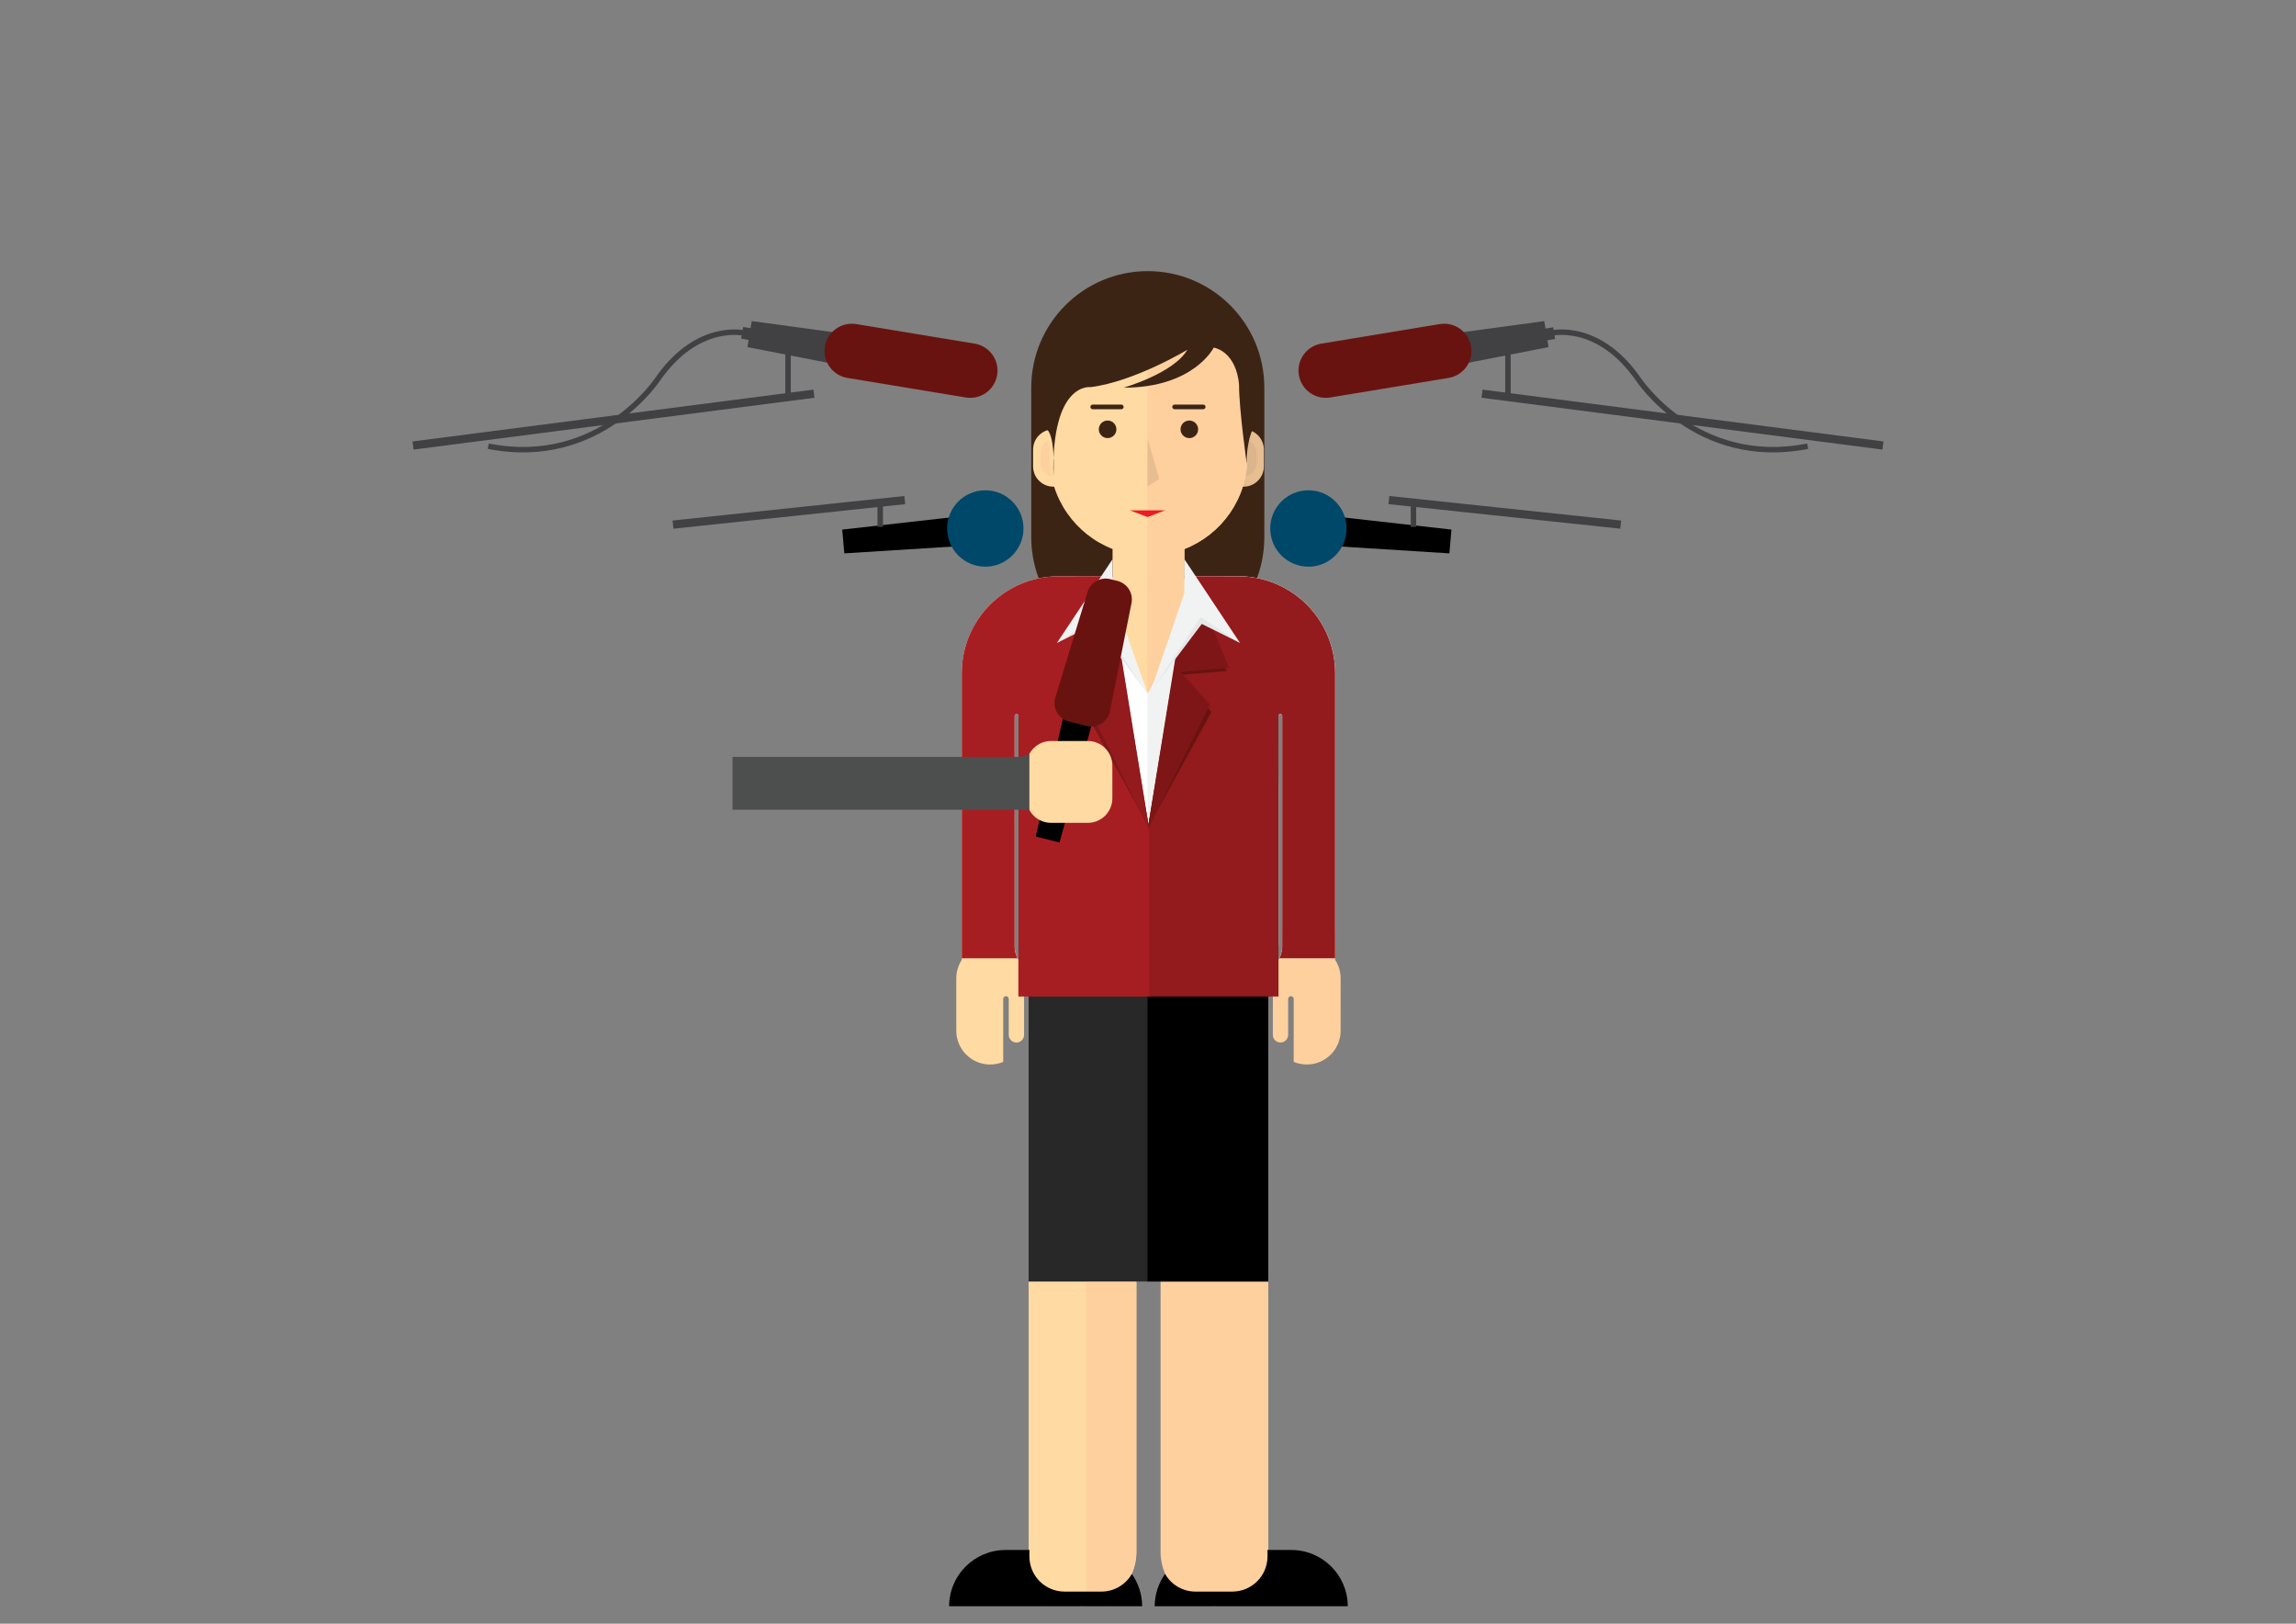 <?xml version="1.0" encoding="utf-8"?>
<!-- Generator: Adobe Illustrator 16.0.0, SVG Export Plug-In . SVG Version: 6.00 Build 0)  -->
<!DOCTYPE svg PUBLIC "-//W3C//DTD SVG 1.0//EN" "http://www.w3.org/TR/2001/REC-SVG-20010904/DTD/svg10.dtd">
<svg version="1.0" xmlns="http://www.w3.org/2000/svg" xmlns:xlink="http://www.w3.org/1999/xlink" x="0px" y="0px"
	 width="841.89px" height="595.28px" viewBox="0 0 841.89 595.28" enable-background="new 0 0 841.89 595.28" xml:space="preserve">
<rect x="0" y="0" width="841.89" height="595.28" fill="#808080" stroke="none"/>
<g id="woman">
	<g>
		<path fill="#3C2415" d="M463.601,196.957c0,23.599-19.131,42.731-42.732,42.731l0,0c-23.6,0-42.732-19.133-42.732-42.731v-54.826
			c0-23.603,19.133-42.732,42.732-42.732l0,0c23.602,0,42.732,19.13,42.732,42.732V196.957z"/>
		<path fill="#FFDAA2" d="M377.175,568.991c0,10.909,8.844,19.753,19.754,19.753s19.754-8.844,19.754-19.753V469.82h-39.508V568.991
			z"/>
		<path fill="#FED09E" d="M416.683,568.991V469.82h-18.424v110.483c0,2.897,0.566,5.66,1.563,8.205
			C409.356,587.106,416.683,578.915,416.683,568.991z"/>
		<path fill="#FED09E" d="M425.552,469.82v99.171c0,10.909,8.844,19.753,19.754,19.753s19.754-8.844,19.754-19.753V469.82H425.552z"
			/>
		<polygon fill="#282829" points="377.175,354.524 377.175,469.82 416.683,469.82 425.552,469.82 465.06,469.82 465.06,354.524 		
			"/>
		<path fill="#FFFFFF" d="M372.048,346.997v-66.195v-18.343c0-0.391,0.316-0.705,0.705-0.705c0.391,0,0.707,0.314,0.707,0.705
			v18.343l-0.014,9.499l-0.002,55.932c0,6.739,5.463,12.204,12.203,12.204h70.939c6.74,0,12.203-5.465,12.203-12.204v-55.932
			l-0.027-9.499v-18.343c0-0.391,0.318-0.705,0.705-0.705c0.391,0,0.705,0.314,0.705,0.705v18.343v66.195
			c0,0,0.076,2.167-1.076,4.303h20.461l-0.006-4.233v-82.844l-0.002-2.418v-15.049c0-19.593-15.883-35.476-35.477-35.476h-65.906
			c-19.592,0-35.475,15.883-35.475,35.476v16.66l-0.004,0.807v83.7l-0.021,3.377h20.461
			C371.974,349.164,372.048,346.997,372.048,346.997z"/>
		<line fill="none" stroke="#000000" stroke-miterlimit="10" x1="365.368" y1="390.583" x2="365.368" y2="390.583"/>
		<path fill="#FED09E" d="M468.562,352.156c0,0-0.729,1.427-0.918,1.871c-0.607,1.423-0.9,3.007-0.9,4.651v2.252l-0.016,7.902
			v10.569c0,1.55,1.254,2.806,2.803,2.806c1.551,0,2.807-1.256,2.807-2.806v-10.569v-2.602c0-0.564,0.453-1.018,1.014-1.018
			c0.564,0,1.018,0.453,1.018,1.018v23.076c1.475,0.617,3.096,0.96,4.793,0.96c6.861,0,12.42-5.559,12.42-12.418v-19.171
			c0-1.6-0.303-3.128-0.854-4.532c-0.313-0.8-0.705-1.556-1.17-2.265V351.3h-20.461
			C468.938,351.586,468.767,351.873,468.562,352.156z"/>
		<path fill="#FFDAA2" d="M351.495,354.146c-0.551,1.404-0.854,2.933-0.854,4.532v19.171c0,6.859,5.559,12.418,12.418,12.418
			c1.701,0,3.32-0.343,4.793-0.96v-23.076c0-0.564,0.455-1.018,1.018-1.018c0.561,0,1.018,0.453,1.018,1.018l-0.004,2.602v10.569
			c0,1.55,1.258,2.806,2.807,2.806c1.551,0,2.807-1.256,2.807-2.806v-10.569l-0.02-7.902v-2.252c0-1.645-0.289-3.229-0.9-4.651
			c-0.189-0.444-0.916-1.871-0.916-1.871c-0.205-0.283-0.379-0.57-0.533-0.856h-20.461l-0.004,0.582
			C352.2,352.591,351.808,353.347,351.495,354.146z"/>
		<path d="M473.503,568.251h-8.781c0.021,0.312,0.047,0.624,0.047,0.941v1.411c0,7.124-5.775,12.9-12.9,12.9h-13.504
			c-4.777,0-8.941-2.607-11.172-6.469c-2.365,3.351-3.77,7.43-3.785,11.839h70.791C494.157,577.476,484.913,568.251,473.503,568.251
			z"/>
		<path d="M368.714,568.251h8.779c-0.021,0.312-0.047,0.624-0.047,0.941v1.411c0,7.124,5.777,12.9,12.9,12.9h13.506
			c4.779,0,8.941-2.607,11.17-6.469c2.365,3.351,3.773,7.43,3.789,11.839h-70.793C348.06,577.476,357.306,568.251,368.714,568.251z"
			/>
		<path fill="#FFDAA2" d="M393.685,170.986c0,4.106-3.328,7.436-7.436,7.436l0,0c-4.107,0-7.439-3.329-7.439-7.436v-6.158
			c0-4.106,3.332-7.436,7.439-7.436l0,0c4.107,0,7.436,3.329,7.436,7.436V170.986z"/>
		<path fill="#FED09E" d="M390.999,169.871c0,2.623-2.127,4.752-4.75,4.752l0,0c-2.623,0-4.752-2.129-4.752-4.752v-3.931
			c0-2.624,2.129-4.749,4.752-4.749l0,0c2.623,0,4.75,2.125,4.75,4.749V169.871z"/>
		<path fill="#E6BE91" d="M463.427,170.986c0,4.106-3.328,7.436-7.436,7.436l0,0c-4.107,0-7.439-3.329-7.439-7.436v-6.158
			c0-4.106,3.332-7.436,7.439-7.436l0,0c4.107,0,7.436,3.329,7.436,7.436V170.986z"/>
		<path fill="#DBB58B" d="M460.741,169.874c0,2.62-2.127,4.749-4.75,4.749l0,0c-2.623,0-4.752-2.129-4.752-4.749v-3.934
			c0-2.624,2.129-4.749,4.752-4.749l0,0c2.623,0,4.75,2.125,4.75,4.749V169.874z"/>
		<polygon points="420.774,469.82 425.552,469.82 465.06,469.82 465.06,354.524 420.774,354.524 		"/>
		<path fill="#F1F2F2" d="M489.552,264.223l-0.002-2.418v-15.049c0-19.593-15.883-35.476-35.477-35.476h-33.301v147.156h35.814
			c6.74,0,12.203-5.465,12.203-12.204v-55.932l-0.029-9.499l0.002-18.343c0-0.391,0.318-0.705,0.705-0.705
			c0.391,0,0.705,0.314,0.705,0.705v18.343v66.195c0,0,0.076,2.167-1.076,4.303h20.461l-0.006-4.233V264.223z"/>
		<path fill="#FFDAA2" d="M421.12,107.001c-20.039,0-36.281,16.245-36.281,36.282v24.188c0,15.389,9.586,28.531,23.111,33.807v14.57
			c0,7.271,5.895,13.168,13.17,13.168c7.271,0,13.168-5.896,13.168-13.168v-14.57c13.523-5.271,23.111-18.415,23.111-33.807v-24.188
			C457.399,123.246,441.157,107.001,421.12,107.001z"/>
		<path fill="#FED09E" d="M420.77,228.999c0.115,0.003,0.232,0.017,0.352,0.017c7.271,0,13.168-5.896,13.168-13.168v-14.57
			c13.523-5.271,23.111-18.415,23.111-33.807v-24.188c0-12.891-6.727-24.204-16.855-30.639H420.77V228.999z"/>
		<path fill="#3C2415" d="M409.36,157.393c0,1.779-1.445,3.223-3.225,3.223c-1.783,0-3.227-1.443-3.227-3.223
			c0-1.783,1.443-3.225,3.227-3.225C407.915,154.168,409.36,155.609,409.36,157.393z"/>
		<path fill="#3C2415" d="M439.327,157.393c0,1.779-1.445,3.223-3.225,3.223c-1.783,0-3.225-1.443-3.225-3.223
			c0-1.783,1.441-3.225,3.225-3.225C437.882,154.168,439.327,155.609,439.327,157.393z"/>
		<polygon fill="#E6BE91" points="420.769,160.819 420.769,178.355 425.095,175.622 		"/>
		<polygon fill="#ED1C24" points="427.253,187.099 420.769,189.564 414.282,187.099 		"/>
		<path fill="#3C2415" d="M412.009,149.179c0,0.473-0.385,0.856-0.857,0.856h-10.48c-0.473,0-0.857-0.384-0.857-0.856l0,0
			c0-0.472,0.385-0.856,0.857-0.856h10.48C411.624,148.322,412.009,148.707,412.009,149.179L412.009,149.179z"/>
		<path fill="#3C2415" d="M442.042,149.179c0,0.473-0.385,0.856-0.855,0.856h-10.482c-0.473,0-0.857-0.384-0.857-0.856l0,0
			c0-0.472,0.385-0.856,0.857-0.856h10.482C441.657,148.322,442.042,148.707,442.042,149.179L442.042,149.179z"/>
		<path fill="#3C2415" d="M445.056,127.416c0,0-7.256,14.715-33.057,14.715c0,0,18.344-5.241,23.383-13.908
			c0,0-19.352,11.69-35.477,13.706c0,0-14.414-2.136-13.656,32.694c0,0,1.16-17.98-3.678-17.576l0.807-29.026l23.783-22.979
			l22.979-0.403l24.189,16.125l6.047,34.871c0,0-3.225,3.629-3.225,14.312c0,0-2.822-19.753-2.822-28.823
			C454.329,141.123,453.925,129.633,445.056,127.416z"/>
		<path fill="#FED09E" d="M470.173,341.953v5.044c0,0,0.076,2.167-1.076,4.303h20.461l-0.006-4.233v-5.113H470.173z"/>
		<path fill="#FFDAA2" d="M372.048,346.997v-45.044h-19.359v45.97l-0.021,3.377h20.461
			C371.974,349.164,372.048,346.997,372.048,346.997z"/>
		<path fill="#931A1D" d="M468.79,365.334v-75.033l-0.029-9.499l0.002-18.343c0-0.391,0.318-0.705,0.705-0.705
			c0.391,0,0.705,0.314,0.705,0.705v18.343v66.195c0,0,0.076,2.167-1.076,4.303h20.461l-0.006-4.233v-82.844l-0.002-2.418v-15.049
			c0-19.593-15.883-35.476-35.477-35.476l-17.923-0.03l-15.378,93.084v61H468.79z"/>
		<path fill="#A71E22" d="M372.042,346.997v-66.195v-18.343c0-0.391,0.314-0.705,0.705-0.705c0.387,0,0.705,0.314,0.705,0.705
			l0.002,18.343l-0.029,9.499v75.033h48.018v-61l-15.378-93.084l-17.923,0.03c-19.594,0-35.477,15.883-35.477,35.476v15.049
			l-0.002,2.418v82.844l-0.006,4.233h20.461C371.966,349.164,372.042,346.997,372.042,346.997z"/>
		<polygon fill="#FFDAA2" points="435.275,216.803 420.77,254.195 407.264,216.803 		"/>
		<polygon fill="#FED09E" points="433.275,231.375 420.77,254.375 420.77,211.25 434.27,211.25 		"/>
		<polygon fill="#681310" points="420.9,303.5 444.233,261 431.567,247.5 449.9,246 443.567,236.167 431.567,244.5 		"/>
		<polygon fill="#7E1617" points="420.776,304.334 443.65,258.25 432.9,246.333 450.65,244.75 436.9,211.667 434.27,211.25 
			434.9,217 		"/>
		<polygon fill="#7E1617" points="421.314,303.5 397.981,261 410.647,247.5 392.314,246 398.647,236.167 410.647,244.5 		"/>
		<polygon fill="#931A1D" points="421.438,304.334 398.564,258.25 409.314,246.333 391.564,244.75 405.314,211.667 407.945,211.25 
			407.314,217 		"/>
		<polygon fill="#E6E7E8" points="454.645,235.688 440.665,228.75 421.463,254.195 438.207,221.75 		"/>
		<polygon fill="#F1F2F2" points="434.301,205.032 454.707,235.75 440.207,226.25 421.635,254.25 434.301,217.365 		"/>
		<polygon fill="#E6E7E8" points="387.588,235.688 401.567,228.75 420.77,254.195 404.025,221.75 		"/>
		<polygon fill="#F1F2F2" points="407.932,205.032 387.525,235.75 402.025,226.25 420.598,254.25 407.932,217.365 		"/>
	</g>
</g>
<g id="background">
	<g>
		<g>
			<polygon fill="#414042" points="567.818,127.258 533.778,133.895 531.877,122.384 566.243,117.721 			"/>
			<path fill="#681310" d="M539.405,127.053c0.9,5.449-2.787,10.596-8.236,11.496l-43.412,7.171
				c-5.449,0.9-10.596-2.788-11.496-8.236l0,0c-0.9-5.45,2.788-10.596,8.236-11.496l43.412-7.171
				C533.358,117.917,538.505,121.604,539.405,127.053L539.405,127.053z"/>
			
				<rect x="565.026" y="120.268" transform="matrix(0.987 -0.163 0.163 0.987 -12.37 94.141)" fill="#414042" width="4.666" height="4.334"/>
			
				<line fill="none" stroke="#414042" stroke-width="3" stroke-miterlimit="10" x1="543.431" y1="144.333" x2="690.431" y2="163.333"/>
			
				<line fill="none" stroke="#414042" stroke-width="2" stroke-miterlimit="10" x1="552.931" y1="123.333" x2="552.931" y2="145.833"/>
			<path fill="none" stroke="#414042" stroke-width="2" stroke-miterlimit="10" d="M568.526,122.186c0,0,17.237-4.519,32.07,16.647
				c0,0,21.334,32.833,62.25,24.75"/>
		</g>
		<g>
			<polygon fill="#414042" points="274.071,127.258 308.111,133.895 310.012,122.384 275.646,117.721 			"/>
			<path fill="#681310" d="M302.484,127.053c-0.9,5.449,2.787,10.596,8.236,11.496l43.412,7.171
				c5.449,0.9,10.596-2.788,11.496-8.236l0,0c0.9-5.45-2.788-10.596-8.236-11.496l-43.412-7.171
				C308.531,117.917,303.385,121.604,302.484,127.053L302.484,127.053z"/>
			
				<rect x="272.197" y="120.268" transform="matrix(-0.987 -0.163 0.163 -0.987 525.425 287.992)" fill="#414042" width="4.666" height="4.334"/>
			
				<line fill="none" stroke="#414042" stroke-width="3" stroke-miterlimit="10" x1="298.459" y1="144.333" x2="151.459" y2="163.333"/>
			
				<line fill="none" stroke="#414042" stroke-width="2" stroke-miterlimit="10" x1="288.959" y1="123.333" x2="288.959" y2="145.833"/>
			<path fill="none" stroke="#414042" stroke-width="2" stroke-miterlimit="10" d="M273.363,122.186c0,0-17.237-4.519-32.07,16.647
				c0,0-21.334,32.833-62.25,24.75"/>
		</g>
		<g>
			<polygon points="309.593,202.872 350.275,200.312 349.337,189.603 308.829,194.155 			"/>
			<circle fill="#004869" cx="361.286" cy="193.749" r="14"/>
			
				<line fill="none" stroke="#414042" stroke-width="2" stroke-miterlimit="10" x1="322.764" y1="183.833" x2="322.764" y2="193.167"/>
			
				<line fill="none" stroke="#414042" stroke-width="3" stroke-miterlimit="10" x1="331.764" y1="183.333" x2="246.764" y2="192.333"/>
		</g>
		<g>
			<polygon points="531.457,202.872 490.774,200.312 491.713,189.603 532.221,194.155 			"/>
			<circle fill="#004869" cx="479.764" cy="193.749" r="14"/>
			
				<line fill="none" stroke="#414042" stroke-width="2" stroke-miterlimit="10" x1="518.286" y1="183.833" x2="518.286" y2="193.167"/>
			
				<line fill="none" stroke="#414042" stroke-width="3" stroke-miterlimit="10" x1="509.286" y1="183.333" x2="594.286" y2="192.333"/>
		</g>
		<g>
			<polygon points="388.509,308.865 379.781,306.667 391.024,257.937 401.691,260.623 			"/>
			<path fill="#FFDAA2" d="M407.874,292.666c0,4.972-4.029,9-9,9h-13.5c-4.971,0-9-4.03-9-9v-12c0-4.971,4.029-9,9-9h13.5
				c4.971,0.001,9,4.03,9,9.001V292.666z"/>
			<path fill="#681310" d="M406.905,261.078c-0.943,3.748-4.748,6.022-8.497,5.078l-6.466-1.628
				c-3.749-0.944-6.021-4.75-5.078-8.498l11.792-38.624c0.944-3.749,4.748-6.022,8.498-5.078l2.586,0.651
				c3.749,0.944,6.022,4.749,5.078,8.498L406.905,261.078z"/>
			<path fill="#4D4E4E" d="M373.146,277.492h-66.195h-38.354v19.379h104.619l4.233,0.006v-20.461
				C375.313,277.568,373.146,277.492,373.146,277.492z"/>
		</g>
	</g>
</g>
</svg>
